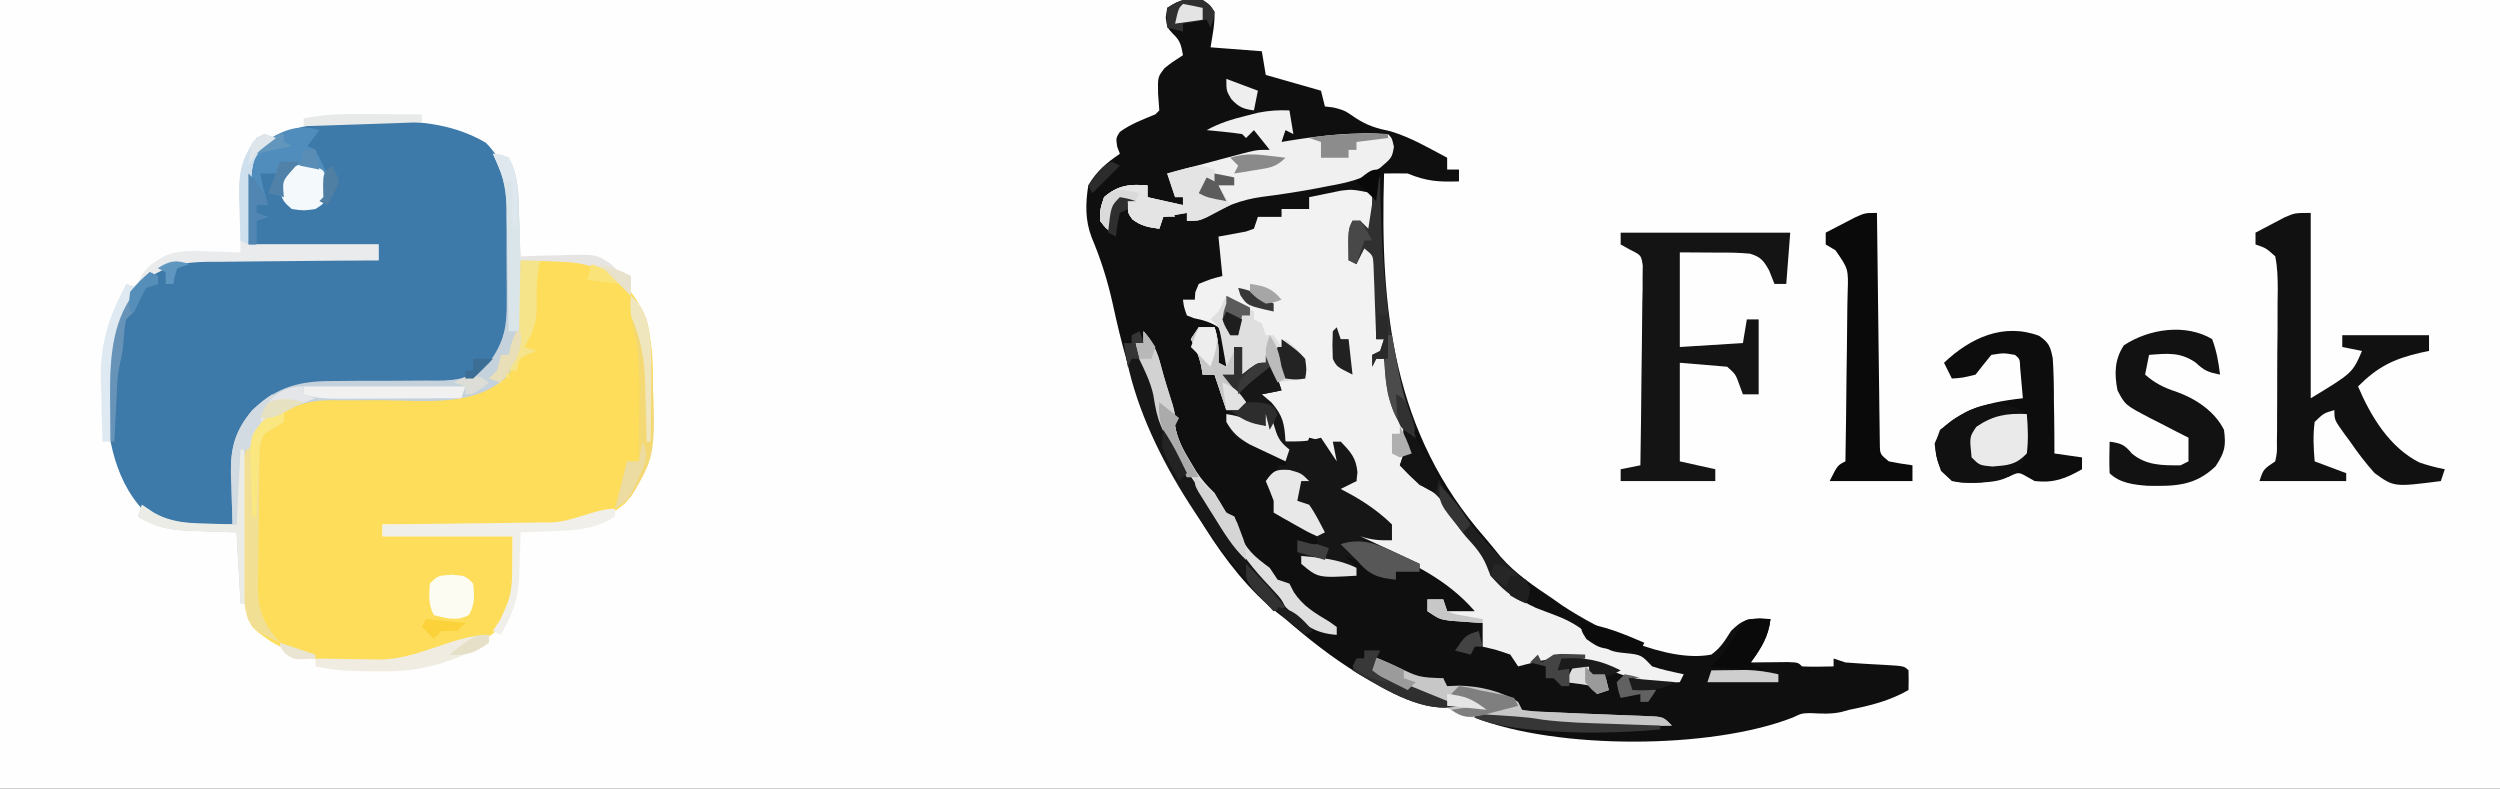 <?xml version="1.0" encoding="UTF-8"?>
<svg version="1.1" xmlns="http://www.w3.org/2000/svg" width="634" height="200">
<rect width="100%" height="100%" fill="#333333" stroke="none"/>
<path d="M0 0 C209.22 0 418.44 0 634 0 C634 66 634 132 634 200 C424.78 200 215.56 200 0 200 C0 134 0 68 0 0 Z " fill="#FEFEFE" transform="translate(0,0)"/>
<path d="M0 0 C1.707 1.227 1.707 1.227 3 3 C3.102 6.103 2.492 8.915 2 12 C6.29 12.33 10.58 12.66 15 13 C15.495 15.97 15.495 15.97 16 19 C20.62 20.32 25.24 21.64 30 23 C30.495 24.98 30.495 24.98 31 27 C31.701 27.082 32.403 27.165 33.125 27.25 C36 28 36 28 38.812 29.938 C41.854 31.906 44.138 32.563 47.633 33.297 C52.704 34.803 57.341 37.531 62 40 C62 40.99 62 41.98 62 43 C62.99 43 63.98 43 65 43 C65 43.99 65 44.98 65 46 C59.916 46.172 56.705 45.981 52 44 C50 43.96 48 43.956 46 44 C44.935 78.658 48.235 109.84 71.673 136.463 C72.994 137.993 74.253 139.562 75.516 141.141 C79.411 145.624 84.109 148.684 89 152 C90.123 152.791 90.123 152.791 91.27 153.598 C100.591 159.72 117.579 168.233 129 166 C131.402 164.243 132.356 162.59 134 160 C136.627 157.457 137.535 157.027 141.25 156.812 C142.157 156.874 143.065 156.936 144 157 C143.469 161.515 141.634 164.347 139 168 C139.855 167.988 140.709 167.977 141.59 167.965 C142.695 167.956 143.799 167.947 144.938 167.938 C146.04 167.926 147.142 167.914 148.277 167.902 C151 168 151 168 152 169 C154.671 169.141 157.324 169.042 160 169 C160 168.34 160 167.68 160 167 C160.99 167.33 161.98 167.66 163 168 C166.242 168.258 169.479 168.442 172.727 168.605 C177.898 168.898 177.898 168.898 179 170 C179.041 171.666 179.043 173.334 179 175 C174.093 177.768 169.448 178.91 164 180 C163.331 180.184 162.662 180.369 161.973 180.559 C159.333 181.149 156.785 180.973 154.098 180.84 C151.906 180.899 151.906 180.899 149.67 181.957 C128.842 190.093 89.92 190.136 69 182 C69 181.67 69 181.34 69 181 C71.188 181.143 73.375 181.289 75.562 181.438 C77.39 181.559 77.39 181.559 79.254 181.684 C83 182 83 182 86.094 182.531 C92.036 183.244 97.959 183.103 103.938 183.062 C105.194 183.058 106.45 183.053 107.744 183.049 C110.829 183.037 113.915 183.021 117 183 C115.742 182.939 114.484 182.879 113.188 182.816 C104.811 182.409 96.435 181.993 88.062 181.5 C86.816 181.428 85.569 181.356 84.285 181.281 C81.445 181.038 78.776 180.632 76 180 C76.99 179.34 77.98 178.68 79 178 C73.104 176.673 73.104 176.673 67.188 175.438 C65.105 175.021 63.055 174.533 61 174 C61 173.34 61 172.68 61 172 C60.316 172.226 59.631 172.451 58.926 172.684 C54.946 173.114 52.747 171.824 49.188 170.062 C48.026 169.497 46.865 168.931 45.668 168.348 C44.788 167.903 43.907 167.458 43 167 C43 167.99 43 168.98 43 170 C50.26 172.97 57.52 175.94 65 179 C56.422 181.144 46.636 175.111 39.312 170.75 C32.734 166.719 26.828 162.053 21 157 C20.368 156.513 19.737 156.025 19.086 155.523 C4.907 144.452 -5.695 124.142 -13 108 C-13.51 106.903 -14.021 105.806 -14.547 104.676 C-18.451 95.689 -20.732 86.56 -22.821 77.007 C-24.134 71.103 -25.829 65.735 -28.175 60.164 C-29.834 55.812 -29.734 51.545 -29 47 C-26.921 43.436 -24.394 41.303 -21 39 C-21.227 38.402 -21.454 37.804 -21.688 37.188 C-22 35 -22 35 -21 33.438 C-18.209 31.432 -15.172 30.292 -12 29 C-11.67 28.67 -11.34 28.34 -11 28 C-11.085 26.582 -11.193 25.165 -11.312 23.75 C-11.4 19.513 -11.4 19.513 -9.668 17.293 C-8 15.938 -8 15.938 -5 14 C-5.425 11.532 -5.687 10.288 -7.562 8.562 C-9 7 -9 7 -9.375 4.438 C-9.251 3.633 -9.127 2.829 -9 2 C-5.531 -0.313 -4.078 -0.425 0 0 Z " fill="#0F0F0F" transform="translate(305,0)"/>
<path d="M0 0 C2.876 -0.109 5.748 -0.188 8.625 -0.25 C9.433 -0.284 10.241 -0.317 11.074 -0.352 C18.121 -0.466 21.587 1.752 26.75 6.562 C34.987 15.486 33.57 28.427 33.391 39.832 C33.075 47.348 31.822 55.669 26.659 61.52 C20.117 67.357 12.307 67.552 3.965 67.391 C2.846 67.385 1.726 67.379 0.573 67.373 C-2.973 67.351 -6.517 67.301 -10.062 67.25 C-12.479 67.23 -14.895 67.212 -17.311 67.195 C-23.207 67.151 -29.104 67.085 -35 67 C-35 67.99 -35 68.98 -35 70 C-24.11 70 -13.22 70 -2 70 C-2 88.607 -2 88.607 -4.344 92.391 C-13.721 101.502 -27.194 102.428 -39.478 102.44 C-49.73 102.252 -60.339 100.379 -68 93 C-70.451 88.458 -70.322 84.038 -70.336 79.008 C-70.346 77.712 -70.346 77.712 -70.356 76.389 C-70.366 74.565 -70.371 72.741 -70.371 70.917 C-70.375 68.141 -70.411 65.366 -70.449 62.59 C-70.455 60.813 -70.459 59.035 -70.461 57.258 C-70.475 56.435 -70.49 55.612 -70.504 54.763 C-70.46 49.034 -69.272 45.725 -66 41 C-63.965 39.258 -63.965 39.258 -61.938 38.125 C-60.93 37.541 -60.93 37.541 -59.902 36.945 C-55.391 34.703 -51.122 34.832 -46.203 34.789 C-44.422 34.761 -42.641 34.732 -40.859 34.703 C-38.057 34.662 -35.255 34.625 -32.453 34.599 C-29.744 34.571 -27.037 34.525 -24.328 34.477 C-23.499 34.473 -22.669 34.47 -21.815 34.467 C-16.45 34.354 -12.839 33.292 -8 31 C-7.01 31 -6.02 31 -5 31 C-4.711 30.237 -4.423 29.474 -4.125 28.688 C-3 26 -3 26 -1 23 C-0.633 20.485 -0.633 20.485 -0.586 17.676 C-0.547 16.648 -0.509 15.62 -0.469 14.561 C-0.438 13.489 -0.407 12.417 -0.375 11.312 C-0.336 10.229 -0.298 9.146 -0.258 8.029 C-0.163 5.353 -0.078 2.677 0 0 Z " fill="#FDDD59" transform="translate(132,66)"/>
<path d="M0 0 C0.964 -0.008 1.927 -0.015 2.92 -0.023 C11.821 0.001 19.868 0.91 27.648 5.445 C32.203 10.039 33.888 15.578 33.993 21.923 C33.985 22.713 33.977 23.503 33.969 24.316 C33.974 25.573 33.974 25.573 33.98 26.855 C33.983 28.614 33.976 30.373 33.959 32.132 C33.938 34.809 33.959 37.484 33.984 40.162 C33.982 41.88 33.977 43.598 33.969 45.316 C33.977 46.108 33.985 46.9 33.993 47.716 C33.899 53.336 32.638 56.609 29.438 61.25 C25.749 64.588 23.362 66.373 18.406 66.376 C17.574 66.38 16.743 66.384 15.886 66.388 C14.984 66.389 14.082 66.39 13.152 66.391 C11.24 66.409 9.328 66.429 7.416 66.449 C4.403 66.478 1.391 66.5 -1.622 66.5 C-4.531 66.504 -7.439 66.539 -10.348 66.578 C-11.236 66.571 -12.123 66.564 -13.038 66.557 C-19.579 66.682 -24.233 68.441 -29.562 72.25 C-33.641 76.538 -35.76 80.311 -35.977 86.234 C-36.015 87.169 -36.054 88.104 -36.094 89.066 C-36.125 90.034 -36.156 91.003 -36.188 92 C-36.226 92.984 -36.265 93.967 -36.305 94.98 C-36.399 97.403 -36.484 99.826 -36.562 102.25 C-53.505 103.175 -53.505 103.175 -59.09 98.793 C-67.217 90.277 -68.854 77.471 -68.715 66.219 C-68.171 55.612 -66.572 46.629 -58.5 39.312 C-54.528 35.965 -51.61 35.124 -46.448 35.136 C-45.408 35.137 -44.367 35.137 -43.294 35.137 C-42.172 35.142 -41.05 35.147 -39.895 35.152 C-38.745 35.154 -37.595 35.155 -36.41 35.157 C-32.732 35.162 -29.053 35.175 -25.375 35.188 C-22.883 35.193 -20.392 35.197 -17.9 35.201 C-11.788 35.212 -5.675 35.229 0.438 35.25 C0.438 33.93 0.438 32.61 0.438 31.25 C-10.453 31.25 -21.343 31.25 -32.562 31.25 C-32.624 28.053 -32.686 24.856 -32.75 21.562 C-32.791 20.065 -32.791 20.065 -32.833 18.536 C-32.879 13.64 -32.857 10.167 -29.562 6.25 C-20.95 -0.03 -10.316 -0.083 0 0 Z " fill="#3D79A9" transform="translate(95.562,30.75)"/>
<path d="M0 0 C0 3.63 0 7.26 0 11 C-0.99 10.67 -1.98 10.34 -3 10 C-3 9.01 -3 8.02 -3 7 C-3.66 7 -4.32 7 -5 7 C-5 10.3 -5 13.6 -5 17 C-4.34 16.01 -3.68 15.02 -3 14 C-2.34 13.34 -1.68 12.68 -1 12 C0.831 15.129 1.239 17.376 1.195 20.984 C1.189 21.919 1.182 22.854 1.176 23.816 C1.159 24.784 1.142 25.753 1.125 26.75 C1.116 27.734 1.107 28.717 1.098 29.73 C1.074 32.154 1.041 34.577 1 37 C1.66 37 2.32 37 3 37 C2.722 37.959 2.722 37.959 2.438 38.938 C2.293 39.618 2.149 40.299 2 41 C2.33 41.33 2.66 41.66 3 42 C3.467 43.805 3.898 45.62 4.312 47.438 C5.542 52.532 7.154 57.233 9.23 62.039 C10 64 10 64 10 66 C8.5 67.625 8.5 67.625 7 69 C7.577 69.264 8.155 69.529 8.75 69.801 C14.562 72.899 18.999 77.32 21.934 83.176 C23.251 85.429 24.866 87.2 26.625 89.125 C28.668 91.366 29.914 92.774 31 95.625 C32.959 100.278 37.017 103.079 41.508 105.164 C43.236 105.84 44.97 106.499 46.711 107.141 C50.787 108.671 53.637 110.661 56.812 113.625 C59.902 115.927 60.622 116.312 64.188 116.625 C68.389 117.038 68.351 117.241 71 120 C73.644 120.869 76.271 121.418 79 122 C78.67 122.66 78.34 123.32 78 124 C70.552 124.497 63.412 122.806 56.812 119.312 C51.702 116.928 46.399 117.65 41 119 C40.237 119.186 39.474 119.371 38.688 119.562 C38.131 119.707 37.574 119.851 37 120 C36.34 119.01 35.68 118.02 35 117 C31.443 115.781 31.443 115.781 28 115 C28 113.02 28 111.04 28 109 C27.241 108.951 26.481 108.902 25.699 108.852 C24.705 108.777 23.711 108.702 22.688 108.625 C21.701 108.555 20.715 108.486 19.699 108.414 C17 108 17 108 14 106 C14 105.01 14 104.02 14 103 C15.32 103 16.64 103 18 103 C18.33 103.99 18.66 104.98 19 106 C21.31 106 23.62 106 26 106 C18.938 97.898 10.41 93.979 0.761 89.632 C-0.716 88.965 -0.716 88.965 -2.223 88.285 C-3.565 87.696 -3.565 87.696 -4.934 87.094 C-7 86 -7 86 -8 84 C-3.623 85.226 0.697 86.531 5 88 C3.174 82.369 0.272 80.702 -4.688 77.938 C-8 76 -8 76 -9 74 C-6.525 73.505 -6.525 73.505 -4 73 C-5.109 69.513 -6.263 66.225 -8 63 C-8 63.99 -8 64.98 -8 66 C-8.495 67.485 -8.495 67.485 -9 69 C-9.598 68.031 -10.196 67.061 -10.812 66.062 C-12.711 62.769 -12.711 62.769 -16 62 C-16.33 62.99 -16.66 63.98 -17 65 C-17 64.34 -17 63.68 -17 63 C-18.65 63 -20.3 63 -22 63 C-22.413 61.783 -22.825 60.566 -23.25 59.312 C-24.616 55.633 -26.344 52.931 -29 50 C-27.35 50 -25.7 50 -24 50 C-25.398 46.455 -25.398 46.455 -27 43 C-27.619 43.495 -28.238 43.99 -28.875 44.5 C-31 46 -31 46 -33 46 C-33 43.69 -33 41.38 -33 39 C-33.66 39 -34.32 39 -35 39 C-35 41.31 -35 43.62 -35 46 C-35.99 46.495 -35.99 46.495 -37 47 C-35.35 48.98 -33.7 50.96 -32 53 C-32.66 53.66 -33.32 54.32 -34 55 C-34.99 55 -35.98 55 -37 55 C-37.99 52.03 -38.98 49.06 -40 46 C-40.99 46 -41.98 46 -43 46 C-43.124 45.258 -43.248 44.515 -43.375 43.75 C-43.955 41.199 -44.737 39.273 -46 37 C-45.34 36.01 -44.68 35.02 -44 34 C-42.68 34 -41.36 34 -40 34 C-38.935 37.196 -38.926 39.657 -39 43 C-38.34 43.33 -37.68 43.66 -37 44 C-37.263 40.491 -37.678 37.276 -39 34 C-41.086 32.678 -42.809 32.175 -45.223 31.695 C-45.809 31.466 -46.396 31.236 -47 31 C-47.746 28.93 -47.746 28.93 -48 27 C-47.01 27 -46.02 27 -45 27 C-44.959 26.381 -44.917 25.762 -44.875 25.125 C-44.586 24.424 -44.297 23.723 -44 23 C-40.938 21.75 -40.938 21.75 -38 21 C-38.33 17.7 -38.66 14.4 -39 11 C-36.689 10.577 -34.378 10.154 -32.066 9.73 C-31.384 9.489 -30.703 9.248 -30 9 C-29.67 8.01 -29.34 7.02 -29 6 C-27.02 6 -25.04 6 -23 6 C-23 5.34 -23 4.68 -23 4 C-20.69 4 -18.38 4 -16 4 C-16 3.01 -16 2.02 -16 1 C-14.273 0.634 -12.543 0.283 -10.812 -0.062 C-9.368 -0.358 -9.368 -0.358 -7.895 -0.66 C-5 -1 -5 -1 0 0 Z " fill="#F2F2F2" transform="translate(348,49)"/>
<path d="M0 0 C0 15.51 0 31.02 0 47 C10.589 40.589 10.589 40.589 13 35 C11.35 34.67 9.7 34.34 8 34 C8 33.01 8 32.02 8 31 C15.26 31 22.52 31 30 31 C30 32.32 30 33.64 30 35 C29.287 35.147 28.574 35.294 27.84 35.445 C20.976 37.053 16.988 39.012 12 44 C15.231 51.586 19.995 59.483 27.586 63.301 C29.722 64.012 31.788 64.592 34 65 C33.505 66.485 33.505 66.485 33 68 C21.109 69.522 21.109 69.522 16.207 65.984 C13.921 63.427 11.926 60.836 10 58 C9.527 57.363 9.054 56.726 8.566 56.07 C6 52.5 6 52.5 6 50 C3.32 50.77 3.32 50.77 1 53 C0.539 56.367 0.715 59.621 1 63 C4.96 64.485 4.96 64.485 9 66 C9 66.66 9 67.32 9 68 C1.74 68 -5.52 68 -13 68 C-12 65 -12 65 -9 63 C-8.528 60.725 -8.528 60.725 -8.58 58.047 C-8.564 57.016 -8.548 55.985 -8.532 54.922 C-8.532 53.804 -8.531 52.687 -8.531 51.535 C-8.524 50.391 -8.516 49.247 -8.508 48.068 C-8.497 45.644 -8.495 43.221 -8.499 40.797 C-8.5 37.081 -8.458 33.366 -8.414 29.65 C-8.409 27.299 -8.406 24.949 -8.406 22.598 C-8.39 21.482 -8.373 20.366 -8.357 19.217 C-8.382 16.385 -8.427 13.773 -9 11 C-11.376 8.884 -11.376 8.884 -14 8 C-14 7.01 -14 6.02 -14 5 C-12.422 4.157 -10.837 3.326 -9.25 2.5 C-8.368 2.036 -7.487 1.572 -6.578 1.094 C-4 0 -4 0 0 0 Z " fill="#111111" transform="translate(586,54)"/>
<path d="M0 0 C14.19 0 28.38 0 43 0 C42.67 4.29 42.34 8.58 42 13 C41.01 13 40.02 13 39 13 C38.551 11.864 38.103 10.729 37.641 9.559 C36.227 7.086 35.553 6.168 32.795 5.329 C30.087 5.084 27.47 5.031 24.75 5.062 C21.532 5.042 18.315 5.021 15 5 C15 12.92 15 20.84 15 29 C20.28 28.67 25.56 28.34 31 28 C31.33 26.02 31.66 24.04 32 22 C32.99 22 33.98 22 35 22 C35 28.27 35 34.54 35 41 C33.68 41 32.36 41 31 41 C30.711 40.216 30.422 39.432 30.125 38.625 C29.151 35.903 29.151 35.903 27 34 C23.04 33.67 19.08 33.34 15 33 C15 41.25 15 49.5 15 58 C17.97 58.66 20.94 59.32 24 60 C24 60.99 24 61.98 24 63 C16.08 63 8.16 63 0 63 C0 62.01 0 61.02 0 60 C2.475 59.505 2.475 59.505 5 59 C5.127 51.507 5.214 44.014 5.275 36.521 C5.3 33.971 5.334 31.42 5.377 28.87 C5.438 25.209 5.466 21.549 5.488 17.887 C5.514 16.743 5.54 15.599 5.566 14.421 C5.567 13.36 5.567 12.299 5.568 11.206 C5.584 9.803 5.584 9.803 5.601 8.373 C5.219 5.734 5.219 5.734 2.465 4.362 C1.651 3.913 0.838 3.463 0 3 C0 2.01 0 1.02 0 0 Z " fill="#141414" transform="translate(411,59)"/>
<path d="M0 0 C0.66 0 1.32 0 2 0 C2 2.31 2 4.62 2 7 C2.928 6.258 2.928 6.258 3.875 5.5 C6 4 6 4 8 4 C8.33 3.34 8.66 2.68 9 2 C9.99 4.97 10.98 7.94 12 11 C10.35 11.33 8.7 11.66 7 12 C7.804 12.681 8.609 13.361 9.438 14.062 C12.423 17.485 12.738 19.543 13 24 C16.199 24.089 18.927 23.911 22 23 C23.98 25.97 23.98 25.97 26 29 C25.505 26.525 25.505 26.525 25 24 C25.66 24 26.32 24 27 24 C29.539 26.614 30.923 28.129 31.25 31.812 C31.168 32.534 31.085 33.256 31 34 C29.68 34.66 28.36 35.32 27 36 C28.031 36.557 29.062 37.114 30.125 37.688 C33.819 39.817 36.94 42.015 40 45 C40 46.32 40 47.64 40 49 C36.956 49.082 34.928 48.976 32 48 C36.95 50.31 41.9 52.62 47 55 C47 55.66 47 56.32 47 57 C45.02 57 43.04 57 41 57 C41 57.66 41 58.32 41 59 C36.156 58.56 34.236 57.571 31 54 C30.01 53.67 29.02 53.34 28 53 C28.495 53.454 28.99 53.907 29.5 54.375 C31 56 31 56 31 58 C26.713 58.252 23.061 58.398 19 56.875 C16.369 54.408 16.235 52.528 16 49 C16.639 49.165 17.279 49.33 17.938 49.5 C19.808 50.039 19.808 50.039 21 50 C21 49.34 21 48.68 21 48 C17.37 46.02 13.74 44.04 10 42 C10 41.01 10 40.02 10 39 C9.374 37.318 8.712 35.648 8 34 C8.99 33.34 9.98 32.68 11 32 C11 31.34 11 30.68 11 30 C11.66 30 12.32 30 13 30 C13 29.34 13 28.68 13 28 C12.134 27.732 11.268 27.464 10.375 27.188 C0.505 23.715 0.505 23.715 -2 19 C-1.002 16.007 -0.248 15.052 2 13 C0.35 11.02 -1.3 9.04 -3 7 C-2.01 7 -1.02 7 0 7 C0 4.69 0 2.38 0 0 Z " fill="#161616" transform="translate(313,88)"/>
<path d="M0 0 C0.495 2.97 0.495 2.97 1 6 C0.34 5.67 -0.32 5.34 -1 5 C-1.33 5.99 -1.66 6.98 -2 8 C-0.71 7.783 -0.71 7.783 0.605 7.562 C8.765 6.281 16.723 5.432 25 6 C26 7 26 7 26.5 9.25 C26 12 26 12 23.039 14.535 C18.867 17.366 14.785 18.317 9.875 19.188 C8.623 19.433 8.623 19.433 7.346 19.684 C2.56 20.604 -2.228 21.317 -7.062 21.938 C-12.33 22.671 -16.379 24.334 -20.977 26.977 C-23 28 -23 28 -26 28 C-26 27.34 -26 26.68 -26 26 C-27.98 26.33 -29.96 26.66 -32 27 C-32.33 27.99 -32.66 28.98 -33 30 C-35.741 29.63 -37.586 29.314 -39.812 27.625 C-41 26 -41 26 -41 23 C-41.99 23.33 -42.98 23.66 -44 24 C-44.33 26.31 -44.66 28.62 -45 31 C-46.562 29.875 -46.562 29.875 -48 28 C-48 25 -48 25 -47 22 C-43.438 18.947 -40.593 18.68 -36 19 C-36 19.99 -36 20.98 -36 22 C-31.545 22.99 -31.545 22.99 -27 24 C-27 23.34 -27 22.68 -27 22 C-27.66 22 -28.32 22 -29 22 C-29.66 20.02 -30.32 18.04 -31 16 C-27.231 14.994 -23.459 13.996 -19.688 13 C-18.616 12.714 -17.544 12.428 -16.439 12.133 C-15.411 11.862 -14.383 11.591 -13.324 11.312 C-12.376 11.061 -11.428 10.81 -10.452 10.551 C-8 10 -8 10 -5 10 C-6.32 8.35 -7.64 6.7 -9 5 C-9.66 5.66 -10.32 6.32 -11 7 C-11.495 6.505 -11.495 6.505 -12 6 C-13.515 5.768 -15.038 5.588 -16.562 5.438 C-17.389 5.354 -18.215 5.27 -19.066 5.184 C-19.704 5.123 -20.343 5.062 -21 5 C-17.78 3.224 -14.625 2.264 -11.062 1.375 C-10.043 1.115 -9.023 0.854 -7.973 0.586 C-5.218 0.043 -2.796 -0.113 0 0 Z " fill="#F0F0F0" transform="translate(327,28)"/>
<path d="M0 0 C2.483 1.717 2.849 2.682 3.457 5.692 C3.697 9.332 3.761 12.933 3.754 16.582 C3.775 17.852 3.795 19.121 3.816 20.43 C3.864 23.564 3.883 26.697 3.879 29.832 C6.189 30.162 8.499 30.492 10.879 30.832 C10.879 31.822 10.879 32.812 10.879 33.832 C6.668 36.238 3.742 37.361 -1.121 36.832 C-1.781 36.461 -2.441 36.09 -3.121 35.707 C-5.19 34.534 -5.19 34.534 -7.684 35.707 C-12.522 37.291 -17.086 37.718 -22.121 36.832 C-25.473 33.709 -26.013 31.841 -26.496 27.332 C-24.674 22.695 -22.338 21.382 -18.043 19.055 C-13.518 17.161 -8.977 16.367 -4.121 15.832 C-4.262 14.186 -4.409 12.54 -4.559 10.895 C-4.64 9.978 -4.721 9.061 -4.805 8.117 C-4.882 5.87 -4.882 5.87 -6.121 4.832 C-8.994 4.331 -8.994 4.331 -12.121 4.832 C-13.475 6.482 -14.808 8.149 -16.121 9.832 C-19.371 10.645 -19.371 10.645 -22.121 10.832 C-22.781 9.512 -23.441 8.192 -24.121 6.832 C-17.475 0.526 -9.055 -3.389 0 0 Z " fill="#0D0D0D" transform="translate(517.121,85.168)"/>
<path d="M0 0 C0.012 1.14 0.012 1.14 0.025 2.302 C0.102 9.454 0.19 16.605 0.288 23.757 C0.338 27.433 0.384 31.11 0.422 34.787 C0.459 38.334 0.505 41.881 0.558 45.427 C0.577 46.782 0.592 48.137 0.603 49.492 C0.62 51.386 0.65 53.279 0.681 55.173 C0.694 56.253 0.708 57.332 0.722 58.444 C0.748 61.166 0.748 61.166 3 63 C4.988 63.398 6.989 63.738 9 64 C9 65.32 9 66.64 9 68 C2.07 68 -4.86 68 -12 68 C-10 64 -10 64 -8 63 C-7.873 55.81 -7.786 48.621 -7.725 41.43 C-7.7 38.984 -7.666 36.537 -7.623 34.091 C-7.562 30.576 -7.534 27.062 -7.512 23.547 C-7.486 22.452 -7.46 21.357 -7.434 20.229 C-7.235 14.198 -7.235 14.198 -10.531 9.466 C-11.345 8.982 -12.16 8.498 -13 8 C-13 7.01 -13 6.02 -13 5 C-11.4 4.159 -9.795 3.328 -8.188 2.5 C-6.848 1.804 -6.848 1.804 -5.48 1.094 C-3 0 -3 0 0 0 Z " fill="#0A0A0A" transform="translate(476,54)"/>
<path d="M0 0 C1.875 0.188 1.875 0.188 4 1 C6.524 5.534 6.448 10.315 6.625 15.375 C6.659 16.285 6.694 17.196 6.729 18.134 C6.796 20.077 6.857 22.021 6.912 23.965 C6.971 26.011 7.041 28.056 7.119 30.101 C7.233 33.171 7.309 36.241 7.375 39.312 C7.413 40.26 7.451 41.207 7.491 42.183 C7.556 47.658 7.002 51.851 3.686 56.331 C-4.446 64.383 -17.571 62.536 -28.125 62.5 C-31.691 62.488 -35.255 62.502 -38.82 62.531 C-39.623 62.52 -40.425 62.509 -41.251 62.497 C-46.34 62.542 -49.847 63.523 -54.28 66.044 C-56 67 -56 67 -59 68 C-60.17 70.424 -60.17 70.424 -61 73 C-61.33 73.66 -61.66 74.32 -62 75 C-62.157 77.915 -62.259 80.809 -62.316 83.727 C-62.337 84.589 -62.358 85.452 -62.379 86.341 C-62.445 89.102 -62.504 91.864 -62.562 94.625 C-62.606 96.495 -62.649 98.365 -62.693 100.234 C-62.801 104.823 -62.902 109.411 -63 114 C-63.33 114 -63.66 114 -64 114 C-64.33 108.06 -64.66 102.12 -65 96 C-66.953 95.944 -66.953 95.944 -68.945 95.887 C-70.672 95.821 -72.398 95.755 -74.125 95.688 C-74.981 95.665 -75.837 95.642 -76.719 95.619 C-81.862 95.402 -85.498 94.753 -90 92 C-89.67 91.01 -89.34 90.02 -89 89 C-87.763 89.959 -87.763 89.959 -86.5 90.938 C-80.47 94.485 -72.797 93.837 -66 94 C-66.039 93.109 -66.039 93.109 -66.079 92.199 C-66.184 89.466 -66.249 86.734 -66.312 84 C-66.354 83.065 -66.396 82.131 -66.439 81.168 C-66.557 74.457 -65.316 70.192 -61 65 C-54.581 58.91 -48.758 57.57 -40.219 57.629 C-38.306 57.612 -36.393 57.594 -34.48 57.576 C-31.485 57.566 -28.49 57.563 -25.495 57.564 C-22.59 57.561 -19.686 57.533 -16.781 57.504 C-15.89 57.512 -15 57.52 -14.082 57.529 C-8.589 57.463 -5.223 56.851 -1 53 C2.94 47.639 3.589 43.576 3.496 37.031 C3.498 35.773 3.498 35.773 3.501 34.488 C3.499 32.724 3.487 30.959 3.467 29.194 C3.438 26.508 3.446 23.823 3.459 21.137 C3.453 19.414 3.444 17.691 3.434 15.969 C3.437 15.174 3.439 14.379 3.442 13.56 C3.355 8.333 2.345 4.681 0 0 Z " fill="#C5D1DB" transform="translate(125,39)"/>
<path d="M0 0 C1.121 2.949 1.627 5.875 2 9 C-0.931 8.416 -1.93 8.066 -4.188 5.938 C-8.108 3.237 -11.38 3.638 -16 4 C-16.33 5.65 -16.66 7.3 -17 9 C-14.527 11.164 -12.268 12.308 -9.188 13.312 C-4.261 15.047 0.611 18.223 3 23 C3.565 27.14 3.196 28.7 0.875 32.25 C-4.36 37.257 -9.413 37.322 -16.367 37.199 C-19.779 36.941 -23.481 36.519 -26 34 C-26.141 31.329 -26.042 28.676 -26 26 C-23.189 26.402 -22.205 26.748 -20.375 29 C-16.751 32.052 -12.64 32.04 -8 32 C-7.01 31.505 -7.01 31.505 -6 31 C-6 29.02 -6 27.04 -6 25 C-7.048 24.469 -8.096 23.938 -9.176 23.391 C-10.555 22.678 -11.934 21.964 -13.312 21.25 C-14.003 20.902 -14.693 20.554 -15.404 20.195 C-22.069 16.718 -22.069 16.718 -24 13 C-24.822 8.793 -24.774 5.161 -22.375 1.562 C-16.034 -2.61 -6.757 -4.022 0 0 Z " fill="#121212" transform="translate(561,86)"/>
<path d="M0 0 C0.985 4.933 0.452 9.079 -1.75 13.562 C-5.165 17.262 -8.597 17.215 -13.5 17.438 C-18.589 17.383 -18.589 17.383 -21.75 14.438 C-23.324 10.11 -23.7 8.328 -22 4 C-15.164 -1.584 -7.869 -5.246 0 0 Z " fill="#111111" transform="translate(514,105)"/>
<path d="M0 0 C3.465 1.98 3.465 1.98 7 4 C7 4.66 7 5.32 7 6 C7.66 6.33 8.32 6.66 9 7 C9.33 7.99 9.66 8.98 10 10 C10.66 10 11.32 10 12 10 C12.99 11.485 12.99 11.485 14 13 C14.33 12.34 14.66 11.68 15 11 C19.923 15.308 19.923 15.308 20.312 18.812 C20.209 19.534 20.106 20.256 20 21 C17.69 21.33 15.38 21.66 13 22 C12.01 20.35 11.02 18.7 10 17 C9.381 17.495 8.762 17.99 8.125 18.5 C6 20 6 20 4 20 C4 17.69 4 15.38 4 13 C3.34 13 2.68 13 2 13 C2 15.31 2 17.62 2 20 C1.34 20.33 0.68 20.66 0 21 C1.65 22.98 3.3 24.96 5 27 C4.34 27.66 3.68 28.32 3 29 C2.01 29 1.02 29 0 29 C-0.99 26.03 -1.98 23.06 -3 20 C-3.99 20 -4.98 20 -6 20 C-6.186 18.886 -6.186 18.886 -6.375 17.75 C-6.955 15.199 -7.737 13.273 -9 11 C-8.34 10.01 -7.68 9.02 -7 8 C-5.68 8 -4.36 8 -3 8 C-1.935 11.196 -1.926 13.657 -2 17 C-1.34 17.33 -0.68 17.66 0 18 C-0.282 16.373 -0.576 14.749 -0.875 13.125 C-1.037 12.22 -1.2 11.315 -1.367 10.383 C-1.83 7.835 -1.83 7.835 -4 6 C-3.34 5.34 -2.68 4.68 -2 4 C-1.303 2.683 -0.63 1.351 0 0 Z " fill="#DFDFDF" transform="translate(311,75)"/>
<path d="M0 0 C-0.99 1.32 -1.98 2.64 -3 4 C-2.34 4.33 -1.68 4.66 -1 5 C2.75 12.5 2.75 12.5 2 17 C0.875 18.812 0.875 18.812 -1 20 C-4 20.438 -4 20.438 -7 20 C-8.938 18.312 -8.938 18.312 -10 16 C-9.759 12.63 -9.412 11.412 -7 9 C-7.99 8.67 -8.98 8.34 -10 8 C-10 8.99 -10 9.98 -10 11 C-11.65 11 -13.3 11 -15 11 C-14.477 13.763 -13.891 16.326 -13 19 C-13.99 19 -14.98 19 -16 19 C-16 19.66 -16 20.32 -16 21 C-15.01 21.33 -14.02 21.66 -13 22 C-13.99 22.33 -14.98 22.66 -16 23 C-16 24.98 -16 26.96 -16 29 C-16.66 29 -17.32 29 -18 29 C-18.088 25.771 -18.141 22.542 -18.188 19.312 C-18.213 18.4 -18.238 17.488 -18.264 16.549 C-18.358 7.935 -18.358 7.935 -15 4 C-10.416 0.384 -5.674 -1.824 0 0 Z " fill="#508DBD" transform="translate(81,33)"/>
<path d="M0 0 C0 0.33 0 0.66 0 1 C2.475 1.495 2.475 1.495 5 2 C5 2.66 5 3.32 5 4 C3.68 4 2.36 4 1 4 C1.99 5.65 2.98 7.3 4 9 C2.733 9.674 1.461 10.339 0.188 11 C-0.52 11.371 -1.228 11.742 -1.957 12.125 C-4 13 -4 13 -7 13 C-7 12.34 -7 11.68 -7 11 C-8.98 11.33 -10.96 11.66 -13 12 C-13.33 12.99 -13.66 13.98 -14 15 C-16.741 14.63 -18.586 14.314 -20.812 12.625 C-22 11 -22 11 -22 8 C-22.99 8.33 -23.98 8.66 -25 9 C-25.33 11.31 -25.66 13.62 -26 16 C-27.562 14.875 -27.562 14.875 -29 13 C-29 10 -29 10 -28 7 C-24.438 3.947 -21.593 3.68 -17 4 C-17 4.99 -17 5.98 -17 7 C-12.545 7.99 -12.545 7.99 -8 9 C-8 8.34 -8 7.68 -8 7 C-8.66 7 -9.32 7 -10 7 C-10.66 5.02 -11.32 3.04 -12 1 C-3.964 -1.277 -3.964 -1.277 0 0 Z " fill="#E4E4E4" transform="translate(308,43)"/>
<path d="M0 0 C0.99 0.33 1.98 0.66 3 1 C1.793 1.897 1.793 1.897 0.562 2.812 C-2.258 5.22 -2.862 6.532 -3.205 10.177 C-3.242 10.999 -3.279 11.821 -3.316 12.668 C-3.355 13.473 -3.393 14.277 -3.432 15.106 C-3.497 16.631 -3.497 16.631 -3.562 18.188 C-3.707 21.426 -3.851 24.664 -4 28 C6.89 28 17.78 28 29 28 C29 29.32 29 30.64 29 32 C28.046 32.005 28.046 32.005 27.073 32.011 C20.438 32.053 13.803 32.122 7.168 32.208 C4.694 32.236 2.219 32.257 -0.255 32.271 C-3.818 32.292 -7.379 32.339 -10.941 32.391 C-12.593 32.392 -12.593 32.392 -14.279 32.394 C-20.758 32.517 -24.679 33.249 -30 37 C-30.99 37.495 -30.99 37.495 -32 38 C-30.783 34.214 -28.473 32.704 -25.07 30.829 C-21.441 29.375 -17.915 29.578 -14.062 29.75 C-13.283 29.768 -12.504 29.786 -11.701 29.805 C-9.8 29.851 -7.9 29.923 -6 30 C-6.021 29.37 -6.042 28.74 -6.063 28.092 C-6.147 25.207 -6.199 22.323 -6.25 19.438 C-6.284 18.447 -6.317 17.456 -6.352 16.436 C-6.437 10.042 -5.84 6.184 -2 1 C-1.34 0.67 -0.68 0.34 0 0 Z " fill="#EAEBEC" transform="translate(67,34)"/>
<path d="M0 0 C2.424 0.938 4.811 1.911 7.16 3.023 C12.808 5.76 12.808 5.76 19 6 C19.33 6.66 19.66 7.32 20 8 C21.011 7.959 22.021 7.918 23.062 7.875 C28.385 8.044 33.421 9.182 38 12 C38.495 12.99 38.495 12.99 39 14 C42.057 14.441 42.057 14.441 45.812 14.562 C46.509 14.599 47.206 14.636 47.924 14.674 C52.095 14.889 56.268 15.05 60.441 15.211 C61.345 15.249 62.248 15.287 63.178 15.326 C64.96 15.4 66.741 15.464 68.523 15.52 C69.338 15.553 70.153 15.587 70.992 15.621 C71.718 15.646 72.443 15.671 73.191 15.697 C75 16 75 16 77 18 C73.126 18.05 69.253 18.086 65.379 18.11 C63.432 18.125 61.486 18.15 59.539 18.176 C51.875 18.215 44.584 17.7 37.022 16.433 C34.24 16.034 31.679 15.928 28.875 16 C25.09 16 24.11 15.752 21 14 C15.263 11.029 9.526 8.627 3.441 6.441 C1 5 1 5 0.152 2.34 C0.077 1.182 0.077 1.182 0 0 Z " fill="#C7C7C7" transform="translate(347,166)"/>
<path d="M0 0 C2.454 2.788 3.546 5.346 4.461 8.93 C5.324 12.244 6.389 15.498 7.414 18.766 C8 21 8 21 8 24 C8.595 27.477 10.055 30.06 11.875 33.062 C12.388 33.92 12.901 34.777 13.43 35.66 C14.821 37.733 16.218 39.278 18 41 C18.773 42.299 18.773 42.299 19.562 43.625 C20.779 46.112 20.779 46.112 23 47 C23.413 48.237 23.825 49.475 24.25 50.75 C25.861 55.369 28.123 57.113 32 60 C32.66 60.99 33.32 61.98 34 63 C34.99 63.33 35.98 63.66 37 64 C37.371 64.722 37.742 65.444 38.125 66.188 C40.539 69.809 43.453 71.441 47.137 73.668 C47.752 74.108 48.366 74.547 49 75 C49 75.66 49 76.32 49 77 C43.613 76.624 40.795 74.602 37.062 70.938 C36.537 70.435 36.012 69.933 35.471 69.415 C33.965 67.959 32.48 66.483 31 65 C30.335 64.346 29.67 63.693 28.984 63.02 C24.621 58.401 21.526 53.104 18.346 47.643 C16.124 43.828 13.794 40.197 11.188 36.625 C6.605 30.208 4.06 23.985 2.57 16.277 C1.733 12.934 0.3 9.942 -1.195 6.848 C-2 5 -2 5 -2 3 C-1.34 3 -0.68 3 0 3 C0 2.01 0 1.02 0 0 Z " fill="#DFDFDF" transform="translate(290,84)"/>
<path d="M0 0 C0.33 0.99 0.66 1.98 1 3 C0.34 3 -0.32 3 -1 3 C-0.59 3.834 -0.18 4.668 0.242 5.527 C5.182 15.843 5.182 15.843 6 20.562 C7.752 29.958 13.396 37.877 19.066 45.348 C20.889 47.848 22.421 50.369 23.938 53.062 C26.761 57.936 30.287 61.885 34.145 65.969 C36 68 36 68 37 70 C36.01 70.33 35.02 70.66 34 71 C17.218 53.073 -0.506 27.733 -4 3 C-3.34 3 -2.68 3 -2 3 C-2 2.34 -2 1.68 -2 1 C-1.34 0.67 -0.68 0.34 0 0 Z " fill="#171717" transform="translate(289,84)"/>
<path d="M0 0 C0.33 0 0.66 0 1 0 C1.014 0.977 1.014 0.977 1.028 1.974 C1.255 14.714 1.896 27.267 3.812 39.875 C3.966 40.912 4.119 41.949 4.276 43.017 C5.328 49.492 7.022 55.453 9.3 61.606 C10 64 10 64 9 66 C3.273 60.785 2.494 53.352 2 46 C1.34 46 0.68 46 0 46 C-0.33 46.66 -0.66 47.32 -1 48 C-1 47.01 -1 46.02 -1 45 C-0.01 44.505 -0.01 44.505 1 44 C1.33 43.01 1.66 42.02 2 41 C1.34 41 0.68 41 0 41 C-0.02 40.374 -0.04 39.749 -0.06 39.104 C-0.155 36.277 -0.265 33.451 -0.375 30.625 C-0.406 29.64 -0.437 28.655 -0.469 27.641 C-0.507 26.7 -0.546 25.759 -0.586 24.789 C-0.617 23.92 -0.649 23.05 -0.681 22.155 C-0.812 19.79 -0.812 19.79 -3 18 C-3.66 19.32 -4.32 20.64 -5 22 C-5.66 21.67 -6.32 21.34 -7 21 C-7.125 13.25 -7.125 13.25 -6 11 C-5.34 11 -4.68 11 -4 11 C-3.34 11.66 -2.68 12.32 -2 13 C-1.34 8.71 -0.68 4.42 0 0 Z " fill="#303030" transform="translate(349,45)"/>
<path d="M0 0 C2.241 2.827 3.893 5.651 5.5 8.875 C11.538 20.123 20.564 31.165 30 39.75 C30.66 40.492 31.32 41.235 32 42 C31.812 44.312 31.812 44.312 31 46 C27.16 44.436 24.729 42.088 22 39 C21.691 38.216 21.381 37.432 21.062 36.625 C19.776 33.446 17.926 31.5 15.648 28.973 C13.287 26.147 11.406 23.059 9.492 19.918 C7.815 17.762 6.457 17.113 4 16 C2.295 14.373 0.621 12.711 -1 11 C-0.67 10.01 -0.34 9.02 0 8 C0.66 8 1.32 8 2 8 C1.34 7.01 0.68 6.02 0 5 C-0.125 2.312 -0.125 2.312 0 0 Z " fill="#1F1F1F" transform="translate(356,107)"/>
<path d="M0 0 C0 0.66 0 1.32 0 2 C-5.187 5.131 -9.487 5.523 -15.375 5.688 C-16.622 5.739 -16.622 5.739 -17.895 5.791 C-19.929 5.873 -21.965 5.938 -24 6 C-24.039 7.81 -24.039 7.81 -24.078 9.656 C-24.134 11.271 -24.192 12.885 -24.25 14.5 C-24.264 15.291 -24.278 16.083 -24.293 16.898 C-24.538 22.877 -26.023 26.809 -29 32 C-29.66 31.67 -30.32 31.34 -31 31 C-30.361 30.01 -29.721 29.02 -29.062 28 C-26.037 21.43 -26.037 21.43 -26 7 C-36.89 7 -47.78 7 -59 7 C-59 6.01 -59 5.02 -59 4 C-58.374 3.994 -57.749 3.988 -57.104 3.982 C-50.583 3.918 -44.061 3.834 -37.54 3.738 C-35.107 3.704 -32.675 3.676 -30.242 3.654 C-26.742 3.62 -23.242 3.568 -19.742 3.512 C-18.658 3.505 -17.573 3.499 -16.456 3.492 C-10.531 3.377 -5.252 0 0 0 Z " fill="#F1EFE9" transform="translate(156,129)"/>
<path d="M0 0 C0 0.99 0 1.98 0 3 C-1.636 4.049 -3.305 5.049 -5 6 C-6.141 8.282 -6.15 9.617 -6.193 12.155 C-6.209 13.013 -6.225 13.871 -6.242 14.756 C-6.286 18.692 -6.327 22.628 -6.35 26.565 C-6.367 28.638 -6.394 30.711 -6.432 32.783 C-6.487 35.776 -6.509 38.768 -6.523 41.762 C-6.546 42.682 -6.569 43.602 -6.592 44.55 C-6.571 50.982 -5.21 54.12 -1 59 C-7.517 55.854 -7.517 55.854 -9.167 52.937 C-10.304 48.929 -10.325 45.156 -10.336 41.008 C-10.343 40.144 -10.349 39.279 -10.356 38.389 C-10.366 36.565 -10.371 34.741 -10.371 32.917 C-10.375 30.141 -10.411 27.366 -10.449 24.59 C-10.455 22.813 -10.459 21.035 -10.461 19.258 C-10.475 18.435 -10.49 17.612 -10.504 16.763 C-10.46 11.031 -9.27 7.729 -6 3 C-2.71 0 -2.71 0 0 0 Z " fill="#F1E094" transform="translate(72,104)"/>
<path d="M0 0 C0.285 3.379 0.423 6.629 0 10 C-2.827 12.913 -4.664 12.972 -8.688 13.312 C-12 13 -12 13 -14 11 C-14.552 5.813 -14.552 5.813 -12.812 3.25 C-8.592 0.339 -5.087 -0.237 0 0 Z " fill="#EAEAEA" transform="translate(514,105)"/>
<path d="M0 0 C4.506 3.96 4.762 9.095 5.234 14.849 C6.397 40.328 6.397 40.328 0 51 C-1.32 51.99 -2.64 52.98 -4 54 C-3.01 50.04 -2.02 46.08 -1 42 C-0.01 42 0.98 42 2 42 C2.059 37.708 2.094 33.417 2.125 29.125 C2.142 27.921 2.159 26.717 2.176 25.477 C2.21 19.158 1.96 13.325 0.433 7.179 C-0.051 4.742 -0.069 2.478 0 0 Z " fill="#F3D874" transform="translate(160,75)"/>
<path d="M0 0 C13.53 0 27.06 0 41 0 C40.67 0.99 40.34 1.98 40 3 C34.786 3.025 29.571 3.043 24.357 3.055 C22.583 3.06 20.809 3.067 19.034 3.075 C16.485 3.088 13.936 3.093 11.387 3.098 C10.196 3.105 10.196 3.105 8.981 3.113 C5.723 3.114 3.113 3.038 0 2 C0 1.34 0 0.68 0 0 Z " fill="#F1F1F1" transform="translate(77,98)"/>
<path d="M0 0 C1.875 0.188 1.875 0.188 4 1 C6.586 5.599 6.446 10.548 6.625 15.688 C6.682 17.064 6.682 17.064 6.74 18.468 C7.076 27.312 7.097 36.151 7 45 C6.01 45 5.02 45 4 45 C3.985 43.886 3.971 42.771 3.956 41.623 C3.898 37.465 3.82 33.307 3.738 29.149 C3.704 27.354 3.676 25.559 3.654 23.763 C3.62 21.174 3.567 18.585 3.512 15.996 C3.502 14.803 3.502 14.803 3.492 13.587 C3.356 8.365 2.339 4.68 0 0 Z " fill="#DAE5EA" transform="translate(125,39)"/>
<path d="M0 0 C0 0.99 0 1.98 0 3 C1.454 3.402 1.454 3.402 2.938 3.812 C3.948 4.204 4.959 4.596 6 5 C6.33 5.99 6.66 6.98 7 8 C6.01 8 5.02 8 4 8 C3.67 8.99 3.34 9.98 3 11 C0.259 10.63 -1.586 10.314 -3.812 8.625 C-5 7 -5 7 -5 4 C-5.99 4.33 -6.98 4.66 -8 5 C-8.33 7.31 -8.66 9.62 -9 12 C-10.562 10.875 -10.562 10.875 -12 9 C-12 6 -12 6 -11 3 C-7.438 -0.053 -4.593 -0.32 0 0 Z " fill="#E4E4E4" transform="translate(291,47)"/>
<path d="M0 0 C2.938 0.812 2.938 0.812 4.938 2.812 C4.277 2.812 3.618 2.812 2.938 2.812 C2.607 4.463 2.277 6.112 1.938 7.812 C2.928 8.143 3.917 8.473 4.938 8.812 C6.527 11.03 7.661 13.391 8.938 15.812 C8.277 16.142 7.617 16.473 6.938 16.812 C4.336 15.598 4.336 15.598 1.312 13.875 C0.31 13.309 -0.693 12.743 -1.727 12.16 C-2.497 11.715 -3.268 11.271 -4.062 10.812 C-4.062 9.822 -4.062 8.832 -4.062 7.812 C-4.688 6.13 -5.35 4.46 -6.062 2.812 C-4.09 0.072 -3.469 -0.212 0 0 Z " fill="#E8E8E8" transform="translate(327.062,119.188)"/>
<path d="M0 0 C3.062 0.312 3.062 0.312 4.938 1.5 C6.469 3.968 6.491 5.458 6.062 8.312 C4.938 10.125 4.938 10.125 3.062 11.312 C0.062 11.75 0.062 11.75 -2.938 11.312 C-4.875 9.625 -4.875 9.625 -5.938 7.312 C-5.618 2.835 -4.76 0.506 0 0 Z " fill="#F4F9FB" transform="translate(76.938,41.688)"/>
<path d="M0 0 C1.454 0.031 1.454 0.031 2.938 0.062 C2.406 4.577 0.571 7.409 -2.062 11.062 C-0.743 11.723 0.578 12.383 1.938 13.062 C-4.992 12.568 -4.992 12.568 -12.062 12.062 C-10.918 10.732 -10.918 10.732 -9.75 9.375 C-7.551 6.746 -5.766 4.043 -4.062 1.062 C-3.062 0.062 -3.062 0.062 0 0 Z " fill="#0A0A0A" transform="translate(446.062,156.938)"/>
<path d="M0 0 C3.5 0.25 3.5 0.25 5.5 2.25 C5.83 5.348 5.953 7.423 4.438 10.188 C1.319 11.898 -1.156 11.055 -4.5 10.25 C-5.881 7.487 -5.691 5.303 -5.5 2.25 C-3.5 0.25 -3.5 0.25 0 0 Z " fill="#FDFCF2" transform="translate(114.5,145.75)"/>
<path d="M0 0 C0.66 0 1.32 0 2 0 C2 2.31 2 4.62 2 7 C2.928 6.258 2.928 6.258 3.875 5.5 C6 4 6 4 8 4 C8.33 3.34 8.66 2.68 9 2 C9.99 4.97 10.98 7.94 12 11 C10.35 11.33 8.7 11.66 7 12 C7.33 12.66 7.66 13.32 8 14 C6.02 14.99 6.02 14.99 4 16 C1.69 13.36 -0.62 10.72 -3 8 C-2.01 7.67 -1.02 7.34 0 7 C0 4.69 0 2.38 0 0 Z " fill="#171717" transform="translate(313,88)"/>
<path d="M0 0 C0.33 0 0.66 0 1 0 C1 13.53 1 27.06 1 41 C0.67 41 0.34 41 0 41 C-0.33 35.06 -0.66 29.12 -1 23 C-2.953 22.944 -2.953 22.944 -4.945 22.887 C-6.672 22.821 -8.398 22.755 -10.125 22.688 C-10.981 22.665 -11.837 22.642 -12.719 22.619 C-17.862 22.402 -21.498 21.753 -26 19 C-25.505 17.515 -25.505 17.515 -25 16 C-24.029 16.645 -23.059 17.289 -22.059 17.953 C-17.765 20.406 -13.929 20.658 -9.062 20.75 C-7.894 20.794 -7.894 20.794 -6.701 20.84 C-4.801 20.91 -2.901 20.957 -1 21 C-1.008 20.152 -1.008 20.152 -1.016 19.288 C-1.037 16.733 -1.05 14.179 -1.062 11.625 C-1.071 10.736 -1.079 9.846 -1.088 8.93 C-1.091 8.079 -1.094 7.228 -1.098 6.352 C-1.106 5.173 -1.106 5.173 -1.114 3.971 C-1 2 -1 2 0 0 Z " fill="#ECECE6" transform="translate(61,112)"/>
<path d="M0 0 C2.454 2.788 3.546 5.346 4.461 8.93 C5.324 12.244 6.389 15.498 7.414 18.766 C8 21 8 21 8 24 C8.594 27.306 9.897 29.847 11.562 32.75 C12.018 33.549 12.473 34.348 12.941 35.172 C13.291 35.775 13.64 36.378 14 37 C13.01 37 12.02 37 11 37 C3.643 23.172 3.643 23.172 2.465 16.102 C1.735 12.801 0.27 9.88 -1.195 6.848 C-2 5 -2 5 -2 3 C-1.34 3 -0.68 3 0 3 C0 2.01 0 1.02 0 0 Z " fill="#D2D2D2" transform="translate(290,84)"/>
<path d="M0 0 C1.464 0.683 1.464 0.683 2.957 1.379 C3.693 1.728 4.429 2.078 5.188 2.438 C5.188 3.098 5.188 3.757 5.188 4.438 C3.208 4.438 1.228 4.438 -0.812 4.438 C-0.812 5.098 -0.812 5.758 -0.812 6.438 C-5.636 5.999 -7.671 5.102 -10.812 1.438 C-11.555 0.695 -12.297 -0.048 -13.062 -0.812 C-13.64 -1.39 -14.217 -1.968 -14.812 -2.562 C-9.32 -4.393 -5.038 -2.367 0 0 Z " fill="#575757" transform="translate(354.812,140.562)"/>
<path d="M0 0 C1.32 0 2.64 0 4 0 C5.065 3.196 5.074 5.657 5 9 C5.66 9.33 6.32 9.66 7 10 C7.66 8.68 8.32 7.36 9 6 C9 7.98 9 9.96 9 12 C8.01 12.495 8.01 12.495 7 13 C8.65 14.98 10.3 16.96 12 19 C11.34 19.66 10.68 20.32 10 21 C9.01 21 8.02 21 7 21 C6.01 18.03 5.02 15.06 4 12 C3.01 12 2.02 12 1 12 C0.814 10.886 0.814 10.886 0.625 9.75 C0.045 7.199 -0.737 5.273 -2 3 C-1.34 2.01 -0.68 1.02 0 0 Z " fill="#C8C8C8" transform="translate(304,83)"/>
<path d="M0 0 C0 0.66 0 1.32 0 2 C-9.646 6.995 -16.766 9.474 -27.688 9.25 C-29.216 9.242 -29.216 9.242 -30.775 9.234 C-35.333 9.187 -39.539 9.001 -44 8 C-44 7.34 -44 6.68 -44 6 C-43.265 6.016 -42.53 6.031 -41.772 6.048 C-38.39 6.111 -35.008 6.149 -31.625 6.188 C-30.469 6.213 -29.312 6.238 -28.121 6.264 C-18.005 6.349 -8.975 0 0 0 Z " fill="#F0ECE2" transform="translate(124,161)"/>
<path d="M0 0 C0.66 0.33 1.32 0.66 2 1 C2 1.66 2 2.32 2 3 C1.01 3.33 0.02 3.66 -1 4 C-2.05 5.974 -3.05 7.976 -4 10 C-4.66 10.66 -5.32 11.32 -6 12 C-6.425 14.068 -6.425 14.068 -6.562 16.375 C-6.746 18.612 -6.921 20.701 -7.496 22.873 C-8.015 25.062 -8.204 27.082 -8.316 29.328 C-8.358 30.127 -8.4 30.927 -8.443 31.75 C-8.483 32.575 -8.522 33.4 -8.562 34.25 C-8.606 35.09 -8.649 35.931 -8.693 36.797 C-8.799 38.864 -8.9 40.932 -9 43 C-9.33 43 -9.66 43 -10 43 C-12.196 30.646 -12.314 15.735 -5 5 C-3.422 3.162 -1.817 1.615 0 0 Z " fill="#6693B7" transform="translate(38,69)"/>
<path d="M0 0 C6.902 0.278 13.804 0.567 20.706 0.863 C23.796 0.992 26.886 1.107 29.977 1.219 C31.776 1.291 33.576 1.364 35.375 1.438 C36.639 1.478 36.639 1.478 37.929 1.519 C43.773 1.773 43.773 1.773 46 4 C14.886 4.619 14.886 4.619 0 1 C0 0.67 0 0.34 0 0 Z " fill="#C6C6C6" transform="translate(378,180)"/>
<path d="M0 0 C1.65 0 3.3 0 5 0 C4.835 0.784 4.67 1.567 4.5 2.375 C4.082 5.407 4.024 7.968 4.125 11 C4.191 15.39 3.385 18.223 1 22 C1.99 22.33 2.98 22.66 4 23 C3.361 23.268 2.721 23.536 2.062 23.812 C-0.331 24.887 -0.331 24.887 -1 28 C-1.66 28 -2.32 28 -3 28 C-3 28.66 -3 29.32 -3 30 C-3.66 29.67 -4.32 29.34 -5 29 C-4.033 27.882 -4.033 27.882 -3.047 26.742 C0.11 22.006 -0.325 16.634 -0.25 11.125 C-0.22 10.055 -0.191 8.985 -0.16 7.883 C-0.09 5.255 -0.037 2.628 0 0 Z " fill="#F5E489" transform="translate(132,66)"/>
<path d="M0 0 C0.66 0.33 1.32 0.66 2 1 C2.309 2.114 2.619 3.228 2.938 4.375 C3.912 7.7 4.35 8.952 7 11 C6.67 11.99 6.34 12.98 6 14 C4.057 13.096 2.12 12.176 0.188 11.25 C-0.891 10.74 -1.97 10.229 -3.082 9.703 C-5.945 8.032 -7.355 6.84 -9 4 C-9 3.34 -9 2.68 -9 2 C-5.442 2.61 -2.317 3.578 1 5 C0.67 3.35 0.34 1.7 0 0 Z " fill="#EBEBEB" transform="translate(320,103)"/>
<path d="M0 0 C0.66 0.33 1.32 0.66 2 1 C1.01 1.33 0.02 1.66 -1 2 C-1.608 3.847 -1.608 3.847 -2 6 C-2.651 7.434 -3.34 8.851 -4.062 10.25 C-4.425 10.956 -4.787 11.663 -5.16 12.391 C-5.576 13.187 -5.576 13.187 -6 14 C-6.66 14 -7.32 14 -8 14 C-8.33 20.27 -8.66 26.54 -9 33 C-9.33 33 -9.66 33 -10 33 C-10.147 29.667 -10.235 26.335 -10.312 23 C-10.354 22.065 -10.396 21.131 -10.439 20.168 C-10.556 13.481 -9.35 9.151 -5 4 C-2.188 1.5 -2.188 1.5 0 0 Z " fill="#D2DBE1" transform="translate(69,100)"/>
<path d="M0 0 C2.188 0.143 4.375 0.289 6.562 0.438 C7.781 0.519 8.999 0.6 10.254 0.684 C14 1 14 1 17.125 1.5 C22.88 2.243 28.642 2.37 34.438 2.562 C35.646 2.606 36.854 2.649 38.1 2.693 C41.066 2.799 44.033 2.901 47 3 C47 3.33 47 3.66 47 4 C36.635 4.886 26.562 5.136 16.188 4.188 C15.264 4.105 14.34 4.023 13.388 3.938 C8.669 3.459 4.453 2.744 0 1 C0 0.67 0 0.34 0 0 Z " fill="#363636" transform="translate(374,181)"/>
<path d="M0 0 C0.99 0.33 1.98 0.66 3 1 C2.381 1.846 1.762 2.691 1.125 3.562 C-4.299 11.746 -4.163 22.017 -4.062 31.5 C-4.058 32.322 -4.053 33.145 -4.049 33.992 C-4.037 35.995 -4.019 37.997 -4 40 C-4.66 40 -5.32 40 -6 40 C-6.148 35.917 -6.235 31.835 -6.312 27.75 C-6.354 26.61 -6.396 25.471 -6.439 24.297 C-6.56 15.817 -4.814 9.551 -1 2 C-0.67 1.34 -0.34 0.68 0 0 Z " fill="#DEE9F1" transform="translate(32,72)"/>
<path d="M0 0 C1.32 0 2.64 0 4 0 C3.67 0.66 3.34 1.32 3 2 C2.67 2.99 2.34 3.98 2 5 C9.26 7.97 16.52 10.94 24 14 C15.504 16.124 5.763 10.224 -1.523 5.918 C-2.011 5.615 -2.498 5.312 -3 5 C-2.67 4.01 -2.34 3.02 -2 2 C-1.34 2 -0.68 2 0 2 C0 1.34 0 0.68 0 0 Z " fill="#2F2F2F" transform="translate(346,165)"/>
<path d="M0 0 C2.062 0.25 2.062 0.25 5 1 C5.757 1.148 6.513 1.296 7.293 1.449 C8.104 1.61 8.915 1.771 9.75 1.938 C10.529 2.091 11.307 2.244 12.109 2.402 C13.045 2.698 13.045 2.698 14 3 C14.33 3.66 14.66 4.32 15 5 C12.921 5.559 10.837 6.096 8.75 6.625 C7.01 7.077 7.01 7.077 5.234 7.539 C1.884 8.017 0.732 7.88 -2 6 C1.465 5.505 1.465 5.505 5 5 C2.69 4.01 0.38 3.02 -2 2 C-1.34 1.34 -0.68 0.68 0 0 Z " fill="#7F7F7F" transform="translate(370,174)"/>
<path d="M0 0 C1.063 0.003 2.127 0.006 3.223 0.01 C4.864 0.022 4.864 0.022 6.539 0.035 C7.657 0.04 8.774 0.044 9.926 0.049 C12.672 0.061 15.418 0.077 18.164 0.098 C18.164 0.758 18.164 1.418 18.164 2.098 C8.264 2.428 -1.636 2.758 -11.836 3.098 C-11.836 2.438 -11.836 1.778 -11.836 1.098 C-7.835 0.348 -4.068 -0.022 0 0 Z " fill="#E8EAEA" transform="translate(88.836,28.902)"/>
<path d="M0 0 C1.938 1.25 1.938 1.25 3 3 C2.688 5.188 2.688 5.188 2 7 C1.67 6.34 1.34 5.68 1 5 C-0.98 5.33 -2.96 5.66 -5 6 C-5 6.66 -5 7.32 -5 8 C-6.32 7.67 -7.64 7.34 -9 7 C-9.188 4.625 -9.188 4.625 -9 2 C-5.531 -0.313 -4.078 -0.425 0 0 Z " fill="#303030" transform="translate(305,0)"/>
<path d="M0 0 C0.99 0.33 1.98 0.66 3 1 C1.793 1.897 1.793 1.897 0.562 2.812 C-2.258 5.22 -2.862 6.532 -3.205 10.177 C-3.242 10.999 -3.279 11.821 -3.316 12.668 C-3.358 13.561 -3.4 14.453 -3.443 15.373 C-3.502 16.766 -3.502 16.766 -3.562 18.188 C-3.606 19.128 -3.649 20.068 -3.693 21.037 C-3.799 23.358 -3.901 25.679 -4 28 C-4.66 27.67 -5.32 27.34 -6 27 C-6.109 23.978 -6.188 20.96 -6.25 17.938 C-6.3 16.666 -6.3 16.666 -6.352 15.369 C-6.444 9.363 -5.519 5.908 -2 1 C-1.34 0.67 -0.68 0.34 0 0 Z " fill="#CEDFED" transform="translate(67,34)"/>
<path d="M0 0 C2.388 3.043 4.359 6.189 6.25 9.562 C6.791 10.513 7.333 11.463 7.891 12.441 C9 15 9 15 8 18 C4.183 16.445 1.808 13.964 -1 11 C-0.67 10.01 -0.34 9.02 0 8 C0.66 8 1.32 8 2 8 C1.34 7.01 0.68 6.02 0 5 C-0.125 2.312 -0.125 2.312 0 0 Z " fill="#131313" transform="translate(356,107)"/>
<path d="M0 0 C0.33 0 0.66 0 1 0 C1.182 1.039 1.364 2.078 1.551 3.148 C2.942 10.924 4.458 18.5 7 26 C2.704 23.112 1.304 19.909 0 15 C-0.994 9.791 -1.204 5.217 0 0 Z " fill="#4B4B4B" transform="translate(352,85)"/>
<path d="M0 0 C5.76 0.606 10.72 2.757 16 5 C15.67 5.66 15.34 6.32 15 7 C4.904 6.652 4.904 6.652 1.312 4.062 C0 2 0 2 0 0 Z " fill="#0B0B0B" transform="translate(401,158)"/>
<path d="M0 0 C0 0.33 0 0.66 0 1 C-2.64 1.33 -5.28 1.66 -8 2 C-8 2.66 -8 3.32 -8 4 C-8.66 4 -9.32 4 -10 4 C-10 4.66 -10 5.32 -10 6 C-12.31 6 -14.62 6 -17 6 C-17 4.68 -17 3.36 -17 2 C-17.99 1.67 -18.98 1.34 -20 1 C-13.344 -0.238 -6.753 -0.091 0 0 Z " fill="#8C8C8C" transform="translate(352,34)"/>
<path d="M0 0 C4.228 3.083 4.228 3.083 6 5 C6.375 7.812 6.375 7.812 6 10 C3.688 10.312 3.688 10.312 1 10 C-0.875 7.688 -0.875 7.688 -2 5 C-1.67 4.01 -1.34 3.02 -1 2 C-0.67 2 -0.34 2 0 2 C0 1.34 0 0.68 0 0 Z " fill="#232323" transform="translate(325,86)"/>
<path d="M0 0 C1.896 -0.027 3.792 -0.046 5.688 -0.062 C6.743 -0.074 7.799 -0.086 8.887 -0.098 C11.724 -0.009 14.244 0.351 17 1 C17 1.66 17 2.32 17 3 C11.06 3 5.12 3 -1 3 C-0.67 2.01 -0.34 1.02 0 0 Z " fill="#CECECE" transform="translate(434,170)"/>
<path d="M0 0 C3.664 2.673 5.773 5.075 8 9 C8.66 9.33 9.32 9.66 10 10 C10.852 11.742 10.852 11.742 11.625 13.875 C11.885 14.574 12.146 15.272 12.414 15.992 C13 18 13 18 13 21 C9.545 17.745 7.298 13.948 4.812 9.938 C4.349 9.205 3.886 8.472 3.408 7.717 C2.971 7.015 2.533 6.313 2.082 5.59 C1.482 4.629 1.482 4.629 0.87 3.648 C0 2 0 2 0 0 Z " fill="#D5D5D5" transform="translate(303,121)"/>
<path d="M0 0 C4.971 0.412 9.445 0.796 14 3 C14 3.66 14 4.32 14 5 C4.26 5.573 4.26 5.573 0 2 C0 1.34 0 0.68 0 0 Z " fill="#E5E5E5" transform="translate(330,141)"/>
<path d="M0 0 C3.888 3.429 4.358 6.996 5 12 C5.217 16.359 5.19 20.699 5.125 25.062 C5.116 26.214 5.107 27.366 5.098 28.553 C5.074 31.369 5.042 34.184 5 37 C4.67 37 4.34 37 4 37 C3.978 35.972 3.978 35.972 3.956 34.924 C3.881 31.782 3.784 28.641 3.688 25.5 C3.665 24.422 3.642 23.345 3.619 22.234 C3.403 15.79 2.55 10.914 0 5 C-0.188 2 -0.188 2 0 0 Z " fill="#F0E6BD" transform="translate(160,75)"/>
<path d="M0 0 C2.833 2.833 3.719 4.354 5 8 C4.01 8 3.02 8 2 8 C2 8.66 2 9.32 2 10 C2.99 10.33 3.98 10.66 5 11 C4.01 11.33 3.02 11.66 2 12 C2 13.98 2 15.96 2 18 C1.34 18 0.68 18 0 18 C0 12.06 0 6.12 0 0 Z " fill="#5086B1" transform="translate(63,44)"/>
<path d="M0 0 C0.66 0 1.32 0 2 0 C2 2.31 2 4.62 2 7 C2.928 6.258 2.928 6.258 3.875 5.5 C6 4 6 4 8 4 C8.33 3.34 8.66 2.68 9 2 C9 2.99 9 3.98 9 5 C6.688 7 6.688 7 4 9 C2.983 9.982 1.974 10.975 1 12 C-0.32 10.35 -1.64 8.7 -3 7 C-2.01 7 -1.02 7 0 7 C0 4.69 0 2.38 0 0 Z " fill="#2F2F2F" transform="translate(313,88)"/>
<path d="M0 0 C3.229 -0.117 6.457 -0.187 9.688 -0.25 C11.056 -0.3 11.056 -0.3 12.451 -0.352 C19.317 -0.451 19.317 -0.451 22.957 1.953 C23.968 2.966 23.968 2.966 25 4 C25.99 4.33 26.98 4.66 28 5 C28 6.65 28 8.3 28 10 C27.278 9.237 26.556 8.474 25.812 7.688 C20.237 2.36 16.16 1.519 8.688 1.312 C7.852 1.278 7.016 1.244 6.154 1.209 C4.103 1.127 2.052 1.062 0 1 C0 0.67 0 0.34 0 0 Z " fill="#E6E5E4" transform="translate(132,65)"/>
<path d="M0 0 C0 0.66 0 1.32 0 2 C0.99 2.33 1.98 2.66 3 3 C2.325 3.266 1.649 3.531 0.953 3.805 C0.061 4.158 -0.831 4.511 -1.75 4.875 C-2.632 5.223 -3.513 5.571 -4.422 5.93 C-6.674 6.865 -8.836 7.878 -11 9 C-9.194 3.09 -6.323 0 0 0 Z " fill="#E5E6E9" transform="translate(77,98)"/>
<path d="M0 0 C1.812 0.625 1.812 0.625 2.812 2.625 C1.875 4.75 1.875 4.75 0.812 6.625 C0.482 5.305 0.152 3.985 -0.188 2.625 C-0.188 3.615 -0.188 4.605 -0.188 5.625 C-4.008 5.094 -6.249 4.128 -9.188 1.625 C-5.784 -0.644 -3.985 -0.683 0 0 Z " fill="#2D2D2D" transform="translate(321.188,102.375)"/>
<path d="M0 0 C1.65 1.32 3.3 2.64 5 4 C4.67 4.66 4.34 5.32 4 6 C4.502 9.308 5.911 11.87 7.562 14.75 C8.018 15.549 8.473 16.348 8.941 17.172 C9.291 17.775 9.64 18.378 10 19 C9.01 19 8.02 19 7 19 C5.821 16.777 4.657 14.548 3.5 12.312 C3.166 11.687 2.832 11.061 2.488 10.416 C0.63 6.795 -0.438 4.086 0 0 Z " fill="#ABABAB" transform="translate(294,102)"/>
<path d="M0 0 C3.083 1.199 6.063 2.477 9 4 C9 4.66 9 5.32 9 6 C9.99 6.33 10.98 6.66 12 7 C11.34 7.66 10.68 8.32 10 9 C6.7 7.35 3.4 5.7 0 4 C0 2.667 0 1.333 0 0 Z " fill="#9B9B9B" transform="translate(347,166)"/>
<path d="M0 0 C1.32 0 2.64 0 4 0 C4.33 0.66 4.66 1.32 5 2 C5.99 2 6.98 2 8 2 C8.33 3.32 8.66 4.64 9 6 C8.01 6.33 7.02 6.66 6 7 C5.67 6.34 5.34 5.68 5 5 C2.678 4.593 0.343 4.256 -2 4 C-1.34 2.68 -0.68 1.36 0 0 Z " fill="#DDDDDD" transform="translate(399,169)"/>
<path d="M0 0 C0.66 0 1.32 0 2 0 C2 0.99 2 1.98 2 3 C0.364 4.049 -1.305 5.049 -3 6 C-4.147 8.293 -4.197 9.799 -4.316 12.352 C-4.358 13.202 -4.4 14.053 -4.443 14.93 C-4.483 15.819 -4.522 16.709 -4.562 17.625 C-4.606 18.522 -4.649 19.419 -4.693 20.344 C-4.8 22.562 -4.902 24.781 -5 27 C-5.33 27 -5.66 27 -6 27 C-6.146 23.605 -6.234 20.21 -6.312 16.812 C-6.354 15.853 -6.396 14.893 -6.439 13.904 C-6.564 6.714 -6.564 6.714 -3.543 2.887 C-2.704 2.264 -1.865 1.641 -1 1 C-0.67 0.67 -0.34 0.34 0 0 Z " fill="#FAE780" transform="translate(70,104)"/>
<path d="M0 0 C0.33 0.66 0.66 1.32 1 2 C1.99 1.34 2.98 0.68 4 0 C6.043 -0.195 6.043 -0.195 8.188 -0.125 C10.075 -0.063 10.075 -0.063 12 0 C12 0.33 12 0.66 12 1 C10.02 1.33 8.04 1.66 6 2 C6.66 2.33 7.32 2.66 8 3 C8 4.65 8 6.3 8 8 C7.34 8 6.68 8 6 8 C5.34 7.34 4.68 6.68 4 6 C3.34 6 2.68 6 2 6 C2 5.01 2 4.02 2 3 C0.68 2.67 -0.64 2.34 -2 2 C-1.34 1.34 -0.68 0.68 0 0 Z " fill="#444444" transform="translate(390,166)"/>
<path d="M0 0 C0.33 0.99 0.66 1.98 1 3 C1.66 3 2.32 3 3 3 C3.33 5.97 3.66 8.94 4 12 C0 10 0 10 -1 8 C-1.125 4.438 -1.125 4.438 -1 1 C-0.67 0.67 -0.34 0.34 0 0 Z " fill="#212121" transform="translate(339,83)"/>
<path d="M0 0 C5.99 -0.315 9.636 0.318 15 3 C11.912 4.765 10.767 5 7 5 C7 4.01 7 3.02 7 2 C4.36 2.33 1.72 2.66 -1 3 C-0.67 2.01 -0.34 1.02 0 0 Z " fill="#1B1B1B" transform="translate(396,167)"/>
<path d="M0 0 C1.98 0.99 3.96 1.98 6 3 C6 3.66 6 4.32 6 5 C5.34 5 4.68 5 4 5 C3.67 6.65 3.34 8.3 3 10 C2.34 10 1.68 10 1 10 C-1.097 6.547 -1.097 6.547 -0.625 3.875 C-0.419 3.256 -0.212 2.638 0 2 C0 1.34 0 0.68 0 0 Z " fill="#5B5B5B" transform="translate(311,75)"/>
<path d="M0 0 C0.66 0 1.32 0 2 0 C3.625 2.5 3.625 2.5 5 5 C4.34 5 3.68 5 3 5 C2.34 6.98 1.68 8.96 1 11 C0.34 10.67 -0.32 10.34 -1 10 C-1.125 2.25 -1.125 2.25 0 0 Z " fill="#484848" transform="translate(343,56)"/>
<path d="M0 0 C2.64 0.99 5.28 1.98 8 3 C7.67 4.65 7.34 6.3 7 8 C4.245 7.62 3.18 7.193 1.25 5.125 C0 3 0 3 0 0 Z " fill="#EEEEEE" transform="translate(311,20)"/>
<path d="M0 0 C1.32 0 2.64 0 4 0 C5.312 3.937 4.243 6.125 3 10 C1.35 8.35 -0.3 6.7 -2 5 C-1.34 3.35 -0.68 1.7 0 0 Z " fill="#EDEDED" transform="translate(304,83)"/>
<path d="M0 0 C0.928 0.206 1.856 0.412 2.812 0.625 C2.482 1.285 2.152 1.945 1.812 2.625 C-0.75 3.25 -0.75 3.25 -3.188 3.625 C-3.518 5.935 -3.848 8.245 -4.188 10.625 C-5.75 9.5 -5.75 9.5 -7.188 7.625 C-7.062 4.562 -7.062 4.562 -6.188 1.625 C-3.188 -0.375 -3.188 -0.375 0 0 Z " fill="#DADADA" transform="translate(286.188,48.375)"/>
<path d="M0 0 C1.65 0.33 3.3 0.66 5 1 C5 1.66 5 2.32 5 3 C3.68 3 2.36 3 1 3 C1.66 4.32 2.32 5.64 3 7 C-1.75 6.125 -1.75 6.125 -4 5 C-3.34 3.68 -2.68 2.36 -2 1 C-1.34 1.33 -0.68 1.66 0 2 C0 1.34 0 0.68 0 0 Z " fill="#5C5C5C" transform="translate(308,44)"/>
<path d="M0 0 C3.596 3.494 6.835 7.111 10 11 C9.01 11.33 8.02 11.66 7 12 C5.821 10.761 4.657 9.509 3.5 8.25 C2.85 7.554 2.201 6.858 1.531 6.141 C0 4 0 4 0 0 Z " fill="#323232" transform="translate(316,143)"/>
<path d="M0 0 C1.061 2.73 1.035 3.893 0.109 6.727 C-0.339 7.683 -0.788 8.64 -1.25 9.625 C-1.907 11.067 -1.907 11.067 -2.578 12.539 C-4 15 -4 15 -7 17 C-6.01 13.04 -5.02 9.08 -4 5 C-3.01 5 -2.02 5 -1 5 C-0.67 3.35 -0.34 1.7 0 0 Z " fill="#EDDCA1" transform="translate(163,112)"/>
<path d="M0 0 C2.125 0.375 2.125 0.375 4 1 C3.01 1 2.02 1 1 1 C3.36 3.36 4.779 3.491 8 4 C7.01 5.485 7.01 5.485 6 7 C5.34 7 4.68 7 4 7 C4 6.34 4 5.68 4 5 C2.35 5.33 0.7 5.66 -1 6 C-1.625 4.125 -1.625 4.125 -2 2 C-1.34 1.34 -0.68 0.68 0 0 Z " fill="#616161" transform="translate(412,171)"/>
<path d="M0 0 C0.33 0.66 0.66 1.32 1 2 C1.66 2 2.32 2 3 2 C3 5.63 3 9.26 3 13 C2.01 13 1.02 13 0 13 C-0.33 13.66 -0.66 14.32 -1 15 C-1 14.01 -1 13.02 -1 12 C-0.34 11.67 0.32 11.34 1 11 C1.33 10.01 1.66 9.02 2 8 C1.34 8 0.68 8 0 8 C0 5.36 0 2.72 0 0 Z " fill="#2A2A2A" transform="translate(349,78)"/>
<path d="M0 0 C0.892 0.102 1.784 0.204 2.703 0.309 C3.379 0.392 4.054 0.476 4.75 0.562 C2.225 3.087 0.612 3.12 -2.875 3.688 C-3.878 3.855 -4.881 4.023 -5.914 4.195 C-6.685 4.316 -7.456 4.438 -8.25 4.562 C-7.92 3.902 -7.59 3.243 -7.25 2.562 C-7.91 1.903 -8.57 1.242 -9.25 0.562 C-5.981 -0.469 -3.39 -0.401 0 0 Z " fill="#8A8A8A" transform="translate(321.25,39.438)"/>
<path d="M0 0 C1.32 0 2.64 0 4 0 C4.33 0.99 4.66 1.98 5 3 C7.106 3.806 7.106 3.806 9.562 4.188 C10.389 4.346 11.215 4.505 12.066 4.668 C13.024 4.832 13.024 4.832 14 5 C14 5.33 14 5.66 14 6 C12.228 5.886 10.458 5.758 8.688 5.625 C7.701 5.555 6.715 5.486 5.699 5.414 C3 5 3 5 0 3 C0 2.01 0 1.02 0 0 Z " fill="#C7C7C7" transform="translate(362,152)"/>
<path d="M0 0 C1.875 0.188 1.875 0.188 4 1 C6.001 4.836 6.219 8.031 6.125 12.312 C6.107 13.381 6.089 14.45 6.07 15.551 C6.036 16.763 6.036 16.763 6 18 C5.67 18 5.34 18 5 18 C5 14.37 5 10.74 5 7 C4.34 7 3.68 7 3 7 C2.01 4.69 1.02 2.38 0 0 Z " fill="#DFE8EF" transform="translate(125,39)"/>
<path d="M0 0 C1.32 0 2.64 0 4 0 C3.67 0.66 3.34 1.32 3 2 C2.67 2.99 2.34 3.98 2 5 C3.32 5.99 4.64 6.98 6 8 C2.179 7.469 -0.062 6.503 -3 4 C-2.67 3.34 -2.34 2.68 -2 2 C-1.34 2 -0.68 2 0 2 C0 1.34 0 0.68 0 0 Z " fill="#383838" transform="translate(346,165)"/>
<path d="M0 0 C0.33 0 0.66 0 1 0 C1.839 5.367 -1.079 8.796 -4 13 C-4.99 12.67 -5.98 12.34 -7 12 C-6.34 11.34 -5.68 10.68 -5 10 C-4.357 7.931 -4.357 7.931 -4 6 C-3.34 6 -2.68 6 -2 6 C-1.856 5.381 -1.711 4.763 -1.562 4.125 C-1 2 -1 2 0 0 Z " fill="#E8DEB7" transform="translate(131,84)"/>
<path d="M0 0 C1.938 0.375 1.938 0.375 4 1 C5.245 3.491 4.777 4.411 4 7 C2.062 6.188 2.062 6.188 0 5 C-0.33 4.01 -0.66 3.02 -1 2 C-0.67 1.34 -0.34 0.68 0 0 Z " fill="#1F1F1F" transform="translate(383,146)"/>
<path d="M0 0 C3.161 1.37 3.993 1.989 6 5 C5.34 5.66 4.68 6.32 4 7 C3.01 7 2.02 7 1 7 C0.67 4.69 0.34 2.38 0 0 Z " fill="#E2E2E2" transform="translate(310,97)"/>
<path d="M0 0 C3.3 0.33 6.6 0.66 10 1 C9.34 1.66 8.68 2.32 8 3 C6.68 3 5.36 3 4 3 C3.34 3.66 2.68 4.32 2 5 C1.01 4.01 0.02 3.02 -1 2 C-0.67 1.34 -0.34 0.68 0 0 Z " fill="#FBD23A" transform="translate(108,157)"/>
<path d="M0 0 C3.255 3.023 5.618 6.257 8 10 C7.34 10.66 6.68 11.32 6 12 C0 4.8 0 4.8 0 0 Z " fill="#343434" transform="translate(365,123)"/>
<path d="M0 0 C1.675 0.286 3.344 0.618 5 1 C5 1.99 5 2.98 5 4 C2.69 4.33 0.38 4.66 -2 5 C-1.125 1.125 -1.125 1.125 0 0 Z " fill="#E4E4E4" transform="translate(300,1)"/>
<path d="M0 0 C1.59 2.385 2.867 4.63 4.125 7.188 C4.478 7.903 4.831 8.618 5.195 9.355 C5.461 9.898 5.726 10.441 6 11 C5.34 11.66 4.68 12.32 4 13 C-0.592 4.738 -0.592 4.738 0 0 Z " fill="#232323" transform="translate(295,109)"/>
<path d="M0 0 C1.65 0 3.3 0 5 0 C4.34 0.743 3.68 1.485 3 2.25 C0.608 4.972 0.608 4.972 1 9 C-0.32 8.67 -1.64 8.34 -3 8 C-2.691 7.237 -2.381 6.474 -2.062 5.688 C-1.321 3.812 -0.638 1.913 0 0 Z " fill="#5081A9" transform="translate(71,41)"/>
<path d="M0 0 C3.96 0.33 7.92 0.66 12 1 C7.784 3.108 5.602 3.177 1 3 C0.67 2.01 0.34 1.02 0 0 Z " fill="#1B1B1B" transform="translate(413,172)"/>
<path d="M0 0 C2.867 0.573 3.861 0.861 6 3 C5.34 3 4.68 3 4 3 C3.67 3.99 3.34 4.98 3 6 C1.68 5.01 0.36 4.02 -1 3 C-0.67 2.01 -0.34 1.02 0 0 Z " fill="#262626" transform="translate(379,143)"/>
<path d="M0 0 C1.206 2.332 2.165 4.496 3 7 C2.01 7.33 1.02 7.66 0 8 C-0.66 7.67 -1.32 7.34 -2 7 C-2 5.35 -2 3.7 -2 2 C-1.34 2 -0.68 2 0 2 C0 1.34 0 0.68 0 0 Z " fill="#AFAFAF" transform="translate(355,108)"/>
<path d="M0 0 C0.66 0.33 1.32 0.66 2 1 C2 1.66 2 2.32 2 3 C1.01 3.33 0.02 3.66 -1 4 C-2.709 7 -2.709 7 -4 10 C-4.33 10 -4.66 10 -5 10 C-5.312 7.812 -5.312 7.812 -5 5 C-2.5 2.188 -2.5 2.188 0 0 Z " fill="#568EBA" transform="translate(38,69)"/>
<path d="M0 0 C4.617 0.525 6.1 1.075 10 4 C6.7 3.67 3.4 3.34 0 3 C0 2.01 0 1.02 0 0 Z " fill="#E5E5E5" transform="translate(367,176)"/>
<path d="M0 0 C4.248 0.472 6.2 2.967 9 6 C8.01 6.495 8.01 6.495 7 7 C5.83 6.024 4.664 5.044 3.5 4.062 C2.85 3.517 2.201 2.972 1.531 2.41 C1.026 1.945 0.521 1.479 0 1 C0 0.67 0 0.34 0 0 Z " fill="#1E1E1E" transform="translate(324,154)"/>
<path d="M0 0 C0.639 0.165 1.279 0.33 1.938 0.5 C3.808 1.039 3.808 1.039 5 1 C5.99 1.33 6.98 1.66 8 2 C7.67 2.99 7.34 3.98 7 5 C4.69 4.34 2.38 3.68 0 3 C0 2.01 0 1.02 0 0 Z " fill="#404040" transform="translate(329,137)"/>
<path d="M0 0 C3.483 0.645 6.094 1.982 9 4 C9 4.66 9 5.32 9 6 C2.354 4.523 2.354 4.523 0.562 1.875 C0.377 1.256 0.191 0.637 0 0 Z " fill="#373737" transform="translate(314,73)"/>
<path d="M0 0 C-0.33 2.64 -0.66 5.28 -1 8 C-2.65 6.35 -4.3 4.7 -6 3 C-2.25 0 -2.25 0 0 0 Z " fill="#090909" transform="translate(350,43)"/>
<path d="M0 0 C0.33 1.32 0.66 2.64 1 4 C0.34 4 -0.32 4 -1 4 C-1.33 4.66 -1.66 5.32 -2 6 C-3.32 5.67 -4.64 5.34 -6 5 C-3.375 1.125 -3.375 1.125 0 0 Z " fill="#434343" transform="translate(375,160)"/>
<path d="M0 0 C2 1 2 1 2.852 3.285 C3.107 4.202 3.362 5.118 3.625 6.062 C3.885 6.982 4.146 7.901 4.414 8.848 C4.607 9.558 4.801 10.268 5 11 C1.171 8.572 1.171 8.572 0.391 5.957 C0.26 3.971 0.13 1.986 0 0 Z " fill="#313131" transform="translate(354,100)"/>
<path d="M0 0 C0.33 0.99 0.66 1.98 1 3 C0.34 3 -0.32 3 -1 3 C-0.67 4.32 -0.34 5.64 0 7 C-0.66 7 -1.32 7 -2 7 C-2.33 7.66 -2.66 8.32 -3 9 C-3.33 7.02 -3.66 5.04 -4 3 C-3.34 3 -2.68 3 -2 3 C-2 2.34 -2 1.68 -2 1 C-1.34 0.67 -0.68 0.34 0 0 Z " fill="#353535" transform="translate(289,84)"/>
<path d="M0 0 C3.688 0.498 5.605 1.101 8 4 C6.25 4.688 6.25 4.688 4 5 C1.75 3.688 1.75 3.688 0 2 C0 1.34 0 0.68 0 0 Z " fill="#A6A6A6" transform="translate(317,72)"/>
<path d="M0 0 C3.653 1.25 4.781 1.671 7 5 C4.36 4.67 1.72 4.34 -1 4 C-0.67 2.68 -0.34 1.36 0 0 Z " fill="#FAE479" transform="translate(150,67)"/>
<path d="M0 0 C-1.267 0.674 -2.539 1.339 -3.812 2 C-4.52 2.371 -5.228 2.743 -5.957 3.125 C-8 4 -8 4 -11 4 C-10.312 2.062 -10.312 2.062 -9 0 C-5.602 -1.162 -3.39 -0.945 0 0 Z " fill="#E6E1C0" transform="translate(77,102)"/>
<path d="M0 0 C0.835 0.557 0.835 0.557 1.688 1.125 C-2.062 4.125 -2.062 4.125 -4.312 4.125 C-4.312 3.465 -4.312 2.805 -4.312 2.125 C-5.303 1.795 -6.293 1.465 -7.312 1.125 C-2.882 -1.09 -2.882 -1.09 0 0 Z " fill="#DDDDD7" transform="translate(122.312,95.875)"/>
<path d="M0 0 C0.33 0.99 0.66 1.98 1 3 C-0.145 3.897 -0.145 3.897 -1.312 4.812 C-3.348 6.47 -5.198 8.103 -7 10 C-7 7 -7 7 -4.625 4.312 C-2 2 -2 2 0 2 C0 1.34 0 0.68 0 0 Z " fill="#393939" transform="translate(321,90)"/>
<path d="M0 0 C1.977 2.966 2.402 4.585 3 8 C3.33 8.99 3.66 9.98 4 11 C3.01 11.495 3.01 11.495 2 12 C-1.571 4.714 -1.571 4.714 0 0 Z " fill="#BBBBBB" transform="translate(322,85)"/>
<path d="M0 0 C2.125 0.375 2.125 0.375 4 1 C3.34 1 2.68 1 2 1 C2 1.66 2 2.32 2 3 C1.01 3.495 1.01 3.495 0 4 C-0.658 7.029 -0.658 7.029 -1 10 C-1.66 9.67 -2.32 9.34 -3 9 C-2.25 2.25 -2.25 2.25 0 0 Z " fill="#2E2E2E" transform="translate(284,50)"/>
<path d="M0 0 C1.188 1.625 1.188 1.625 2 4 C0.625 7.25 0.625 7.25 -1 10 C-1.66 9.67 -2.32 9.34 -3 9 C-2.67 8.67 -2.34 8.34 -2 8 C-2.021 7.031 -2.041 6.061 -2.062 5.062 C-2 2 -2 2 0 0 Z " fill="#507FA4" transform="translate(84,42)"/>
<path d="M0 0 C0.66 0.66 1.32 1.32 2 2 C2.99 2 3.98 2 5 2 C5.33 3.32 5.66 4.64 6 6 C5.01 6.33 4.02 6.66 3 7 C1.5 5.75 1.5 5.75 0 4 C0 2.68 0 1.36 0 0 Z " fill="#9A9A9A" transform="translate(402,169)"/>
<path d="M0 0 C0 0.66 0 1.32 0 2 C-3.418 4.539 -5.758 5.364 -10 5 C-3.636 0 -3.636 0 0 0 Z " fill="#E5E0C7" transform="translate(124,161)"/>
<path d="M0 0 C1.562 1.812 1.562 1.812 3 4 C2.67 4.99 2.34 5.98 2 7 C1.01 7 0.02 7 -1 7 C-1.33 5.68 -1.66 4.36 -2 3 C-1.34 3 -0.68 3 0 3 C0 2.01 0 1.02 0 0 Z " fill="#B8B8B8" transform="translate(290,84)"/>
<path d="M0 0 C2.929 0.628 5.361 1.586 8 3 C8 4.65 8 6.3 8 8 C5.333 5.333 2.667 2.667 0 0 Z " fill="#E8E2CC" transform="translate(152,67)"/>
<path d="M0 0 C-0.99 0.33 -1.98 0.66 -3 1 C-3.733 3.015 -3.733 3.015 -4 5 C-4.66 5 -5.32 5 -6 5 C-6 4.01 -6 3.02 -6 2 C-6.66 1.67 -7.32 1.34 -8 1 C-4.933 -0.862 -3.403 -1.215 0 0 Z " fill="#5F96C0" transform="translate(48,67)"/>
<path d="M0 0 C0.66 0.33 1.32 0.66 2 1 C-0.31 3.31 -2.62 5.62 -5 8 C-5.33 7.34 -5.66 6.68 -6 6 C-2.25 1.125 -2.25 1.125 0 0 Z " fill="#2C2C2C" transform="translate(282,41)"/>
<path d="M0 0 C2.97 0.99 5.94 1.98 9 3 C9 3.33 9 3.66 9 4 C3.48 4.368 3.48 4.368 1.125 2.562 C0 1 0 1 0 0 Z " fill="#EAE4D2" transform="translate(71,163)"/>
<path d="M0 0 C1.65 0 3.3 0 5 0 C3.377 1.709 1.707 3.374 0 5 C-0.66 5 -1.32 5 -2 5 C-2 4.34 -2 3.68 -2 3 C-1.34 3 -0.68 3 0 3 C0 2.01 0 1.02 0 0 Z " fill="#3C6E95" transform="translate(120,91)"/>
<path d="M0 0 C1.32 0.66 2.64 1.32 4 2 C3.67 3.32 3.34 4.64 3 6 C2.34 6 1.68 6 1 6 C-0.062 4.125 -0.062 4.125 -1 2 C-0.67 1.34 -0.34 0.68 0 0 Z " fill="#1E1E1E" transform="translate(311,79)"/>
<path d="M0 0 C0 0.66 0 1.32 0 2 C0.66 2.33 1.32 2.66 2 3 C-0.97 3.66 -3.94 4.32 -7 5 C-2.25 0 -2.25 0 0 0 Z " fill="#6296BC" transform="translate(72,34)"/>
<path d="M0 0 C0.99 0 1.98 0 3 0 C3.33 1.65 3.66 3.3 4 5 C2.35 4.67 0.7 4.34 -1 4 C-0.67 2.68 -0.34 1.36 0 0 Z " fill="#598DB5" transform="translate(77,38)"/>
<path d="M0 0 C0.99 0.33 1.98 0.66 3 1 C2.216 1.598 1.433 2.196 0.625 2.812 C-2.146 4.911 -2.146 4.911 -4 8 C-3.688 5.125 -3.688 5.125 -3 2 C-2.01 1.34 -1.02 0.68 0 0 Z " fill="#DEE6EC" transform="translate(67,34)"/>
</svg>
